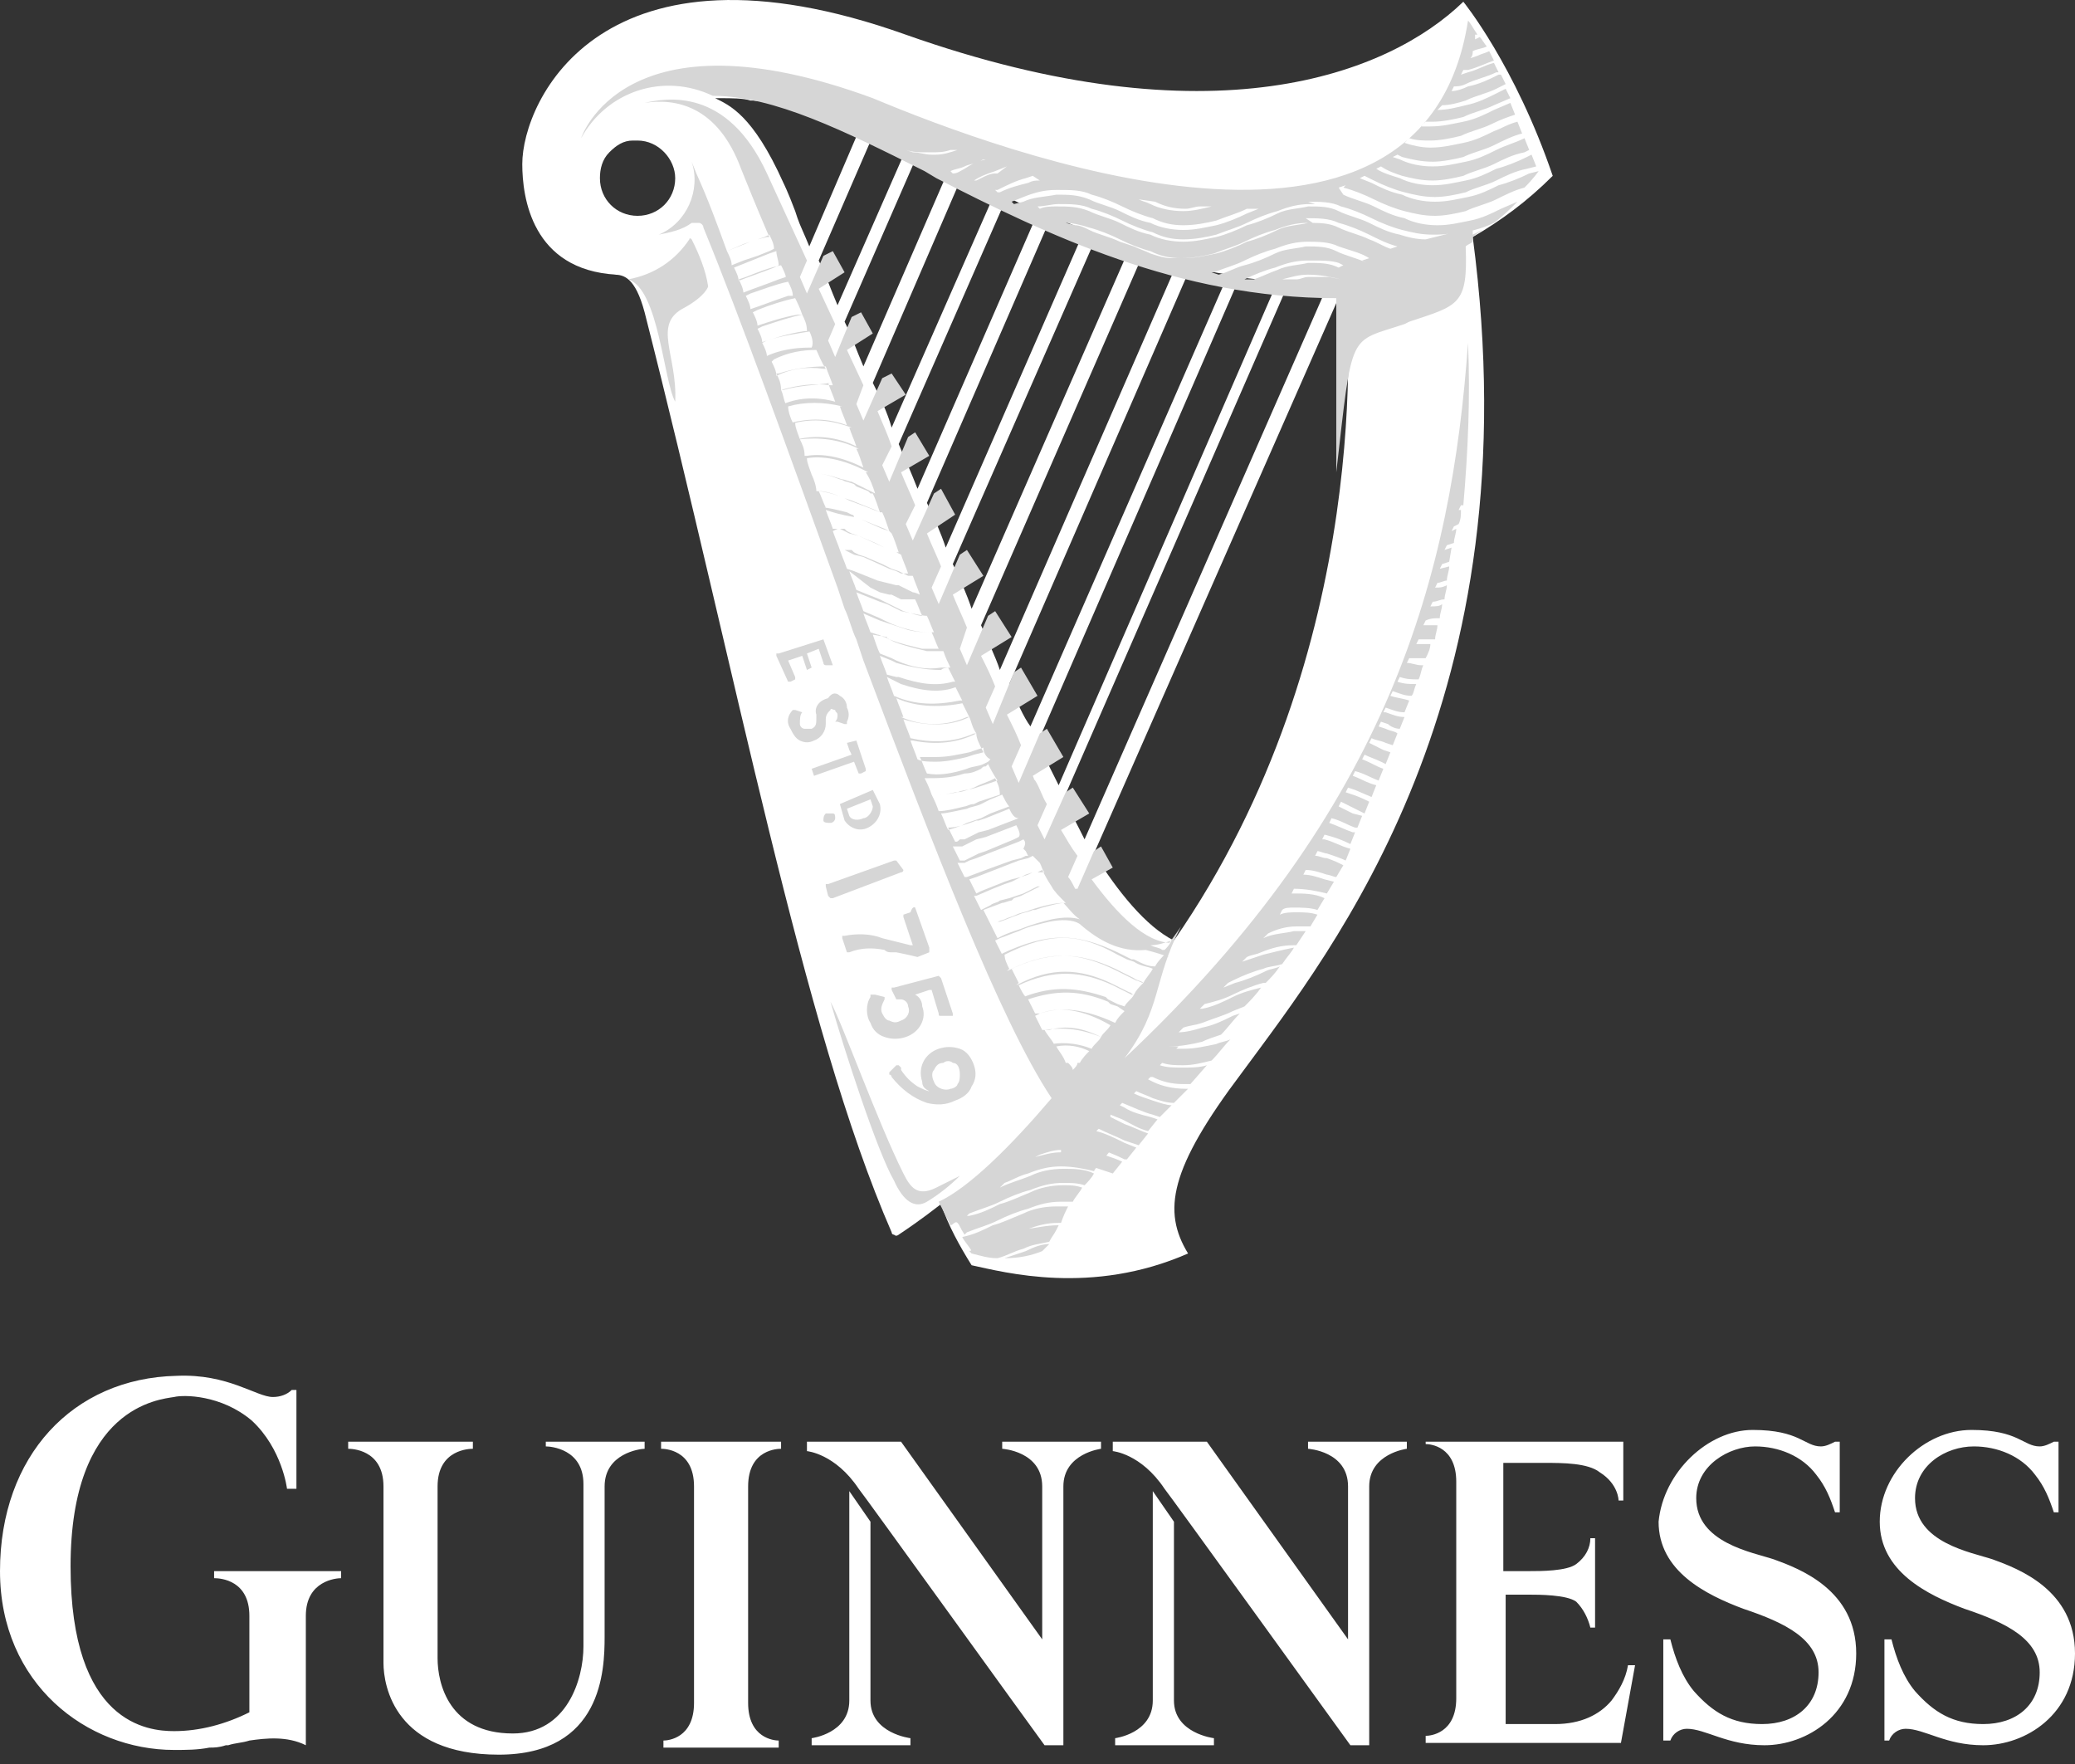 <svg width="100" height="85" viewBox="0 0 100 85" fill="none" xmlns="http://www.w3.org/2000/svg">
<rect x="0" y="0" width="100" height="85" fill="#333333" stroke="none"/>
<path d="M22.789 69.47V69.811C22.676 69.811 21.088 69.811 21.088 71.625V79.901C21.088 81.148 21.655 83.529 24.716 83.529C27.324 83.529 28.118 80.922 28.118 79.334V71.511C28.118 69.811 26.531 69.697 26.304 69.697V69.47H31.066V69.811C30.839 69.811 29.138 70.037 29.138 71.625V78.881C29.138 80.468 29.025 84.55 24.036 84.55C19.048 84.55 18.481 81.262 18.481 80.128V71.625C18.481 69.811 16.893 69.811 16.78 69.811V69.47H22.789ZM8.503 66.296C10.998 66.182 12.358 67.316 13.152 67.316C13.492 67.316 13.832 67.203 14.059 66.976H14.286V71.738H13.832C13.832 71.738 13.605 69.811 12.132 68.45C10.658 67.203 8.844 67.203 8.39 67.316C7.71 67.43 3.401 67.77 3.401 75.48C3.401 83.076 7.143 83.416 8.39 83.416C9.637 83.416 10.884 83.076 12.018 82.509V81.942C12.018 81.829 12.018 81.829 12.018 81.715V77.86C12.018 76.16 10.658 76.046 10.318 76.046V75.706H16.44V76.046C16.213 76.046 14.739 76.16 14.739 77.86V84.096C13.832 83.643 12.812 83.756 12.018 83.87C11.678 83.983 11.338 83.983 10.998 84.096H10.884C10.544 84.21 10.318 84.21 10.091 84.21C9.524 84.323 8.957 84.323 8.39 84.323C4.195 84.323 0 81.148 0 75.706C0 70.151 3.515 66.409 8.503 66.296ZM95.011 68.903C97.279 68.903 97.506 69.697 98.299 69.697C98.526 69.697 98.753 69.584 98.98 69.47H99.206V72.872H98.98C98.753 72.192 98.526 71.625 98.073 71.058C97.392 70.151 96.258 69.697 95.125 69.697C93.764 69.697 92.29 70.604 92.29 72.192C92.29 74.346 95.011 74.799 96.032 75.139C97.279 75.593 100 76.613 100 79.674C100 82.622 97.619 84.096 95.578 84.096C93.764 84.096 92.744 83.303 91.837 83.303C91.497 83.303 91.156 83.529 91.043 83.87H90.816V78.994H91.156C91.383 79.901 91.723 80.808 92.29 81.489C93.197 82.509 94.104 83.076 95.578 83.076C97.165 83.076 98.299 82.169 98.299 80.582C98.299 78.994 96.712 78.201 94.671 77.52C92.857 76.84 90.59 75.706 90.59 73.325C90.59 70.944 92.744 68.903 95.011 68.903ZM84.467 68.903C86.735 68.903 86.961 69.697 87.755 69.697C87.982 69.697 88.209 69.584 88.435 69.47H88.662V72.872H88.435C88.209 72.192 87.982 71.625 87.528 71.058C86.848 70.151 85.714 69.697 84.581 69.697C83.333 69.697 81.746 70.604 81.746 72.192C81.746 74.346 84.467 74.799 85.487 75.139C86.735 75.593 89.456 76.613 89.456 79.674C89.456 82.622 87.075 84.096 85.034 84.096C83.22 84.096 82.2 83.303 81.293 83.303C80.952 83.303 80.612 83.529 80.499 83.87H80.159V78.994H80.499C80.726 79.901 81.066 80.808 81.633 81.489C82.54 82.509 83.447 83.076 84.921 83.076C86.508 83.076 87.642 82.169 87.642 80.582C87.642 78.994 86.054 78.201 84.014 77.52C82.2 76.84 79.932 75.706 79.932 73.325C80.159 70.944 82.313 68.903 84.467 68.903ZM53.061 69.47V69.811C53.061 69.811 51.247 70.037 51.247 71.625V84.096H50.34C50 83.643 41.497 71.851 41.383 71.738C40.249 70.037 38.889 69.924 38.889 69.924V69.47H43.424L50.227 78.994V71.625C50.227 69.924 48.299 69.811 48.299 69.811V69.47H53.061ZM67.8 69.47V69.811C67.8 69.811 65.986 70.037 65.986 71.625V84.096H65.079C65.079 84.096 56.236 71.851 56.122 71.738C54.989 70.037 53.628 69.924 53.628 69.924V69.47H58.163L64.966 78.994V71.625C64.966 69.924 63.038 69.811 63.038 69.811V69.47H67.8ZM78.231 69.47V72.305H78.004C78.004 72.305 78.004 71.511 77.097 70.944C76.531 70.491 75.283 70.491 74.49 70.491H74.263C74.15 70.491 74.036 70.491 73.923 70.491H72.449V75.706H73.696C74.263 75.706 75.51 75.706 75.964 75.366C76.417 75.026 76.644 74.573 76.644 74.119H76.871V78.427H76.644C76.531 77.974 76.304 77.52 75.964 77.18C75.51 76.84 74.15 76.84 73.696 76.84H72.562V83.076H74.943C76.191 83.076 77.097 82.622 77.664 81.942C78.004 81.489 78.345 80.922 78.458 80.241H78.798L78.118 83.983H68.707V83.643C68.934 83.643 70.181 83.529 70.181 81.829V71.398C70.181 69.697 68.934 69.584 68.707 69.584V69.47H78.231ZM37.642 69.47V69.811C37.528 69.811 36.054 69.811 36.054 71.625V82.055C36.054 83.756 37.302 83.87 37.528 83.87V84.21H31.973V83.87C32.2 83.87 33.447 83.756 33.447 82.055V71.625C33.447 69.811 31.973 69.811 31.859 69.811V69.47H37.642ZM40.93 71.851L41.95 73.325V81.942C41.95 83.529 43.877 83.756 43.877 83.756V84.096H39.116V83.756C39.116 83.756 40.93 83.529 40.93 81.942V71.851ZM55.556 71.851L56.576 73.325V81.942C56.576 83.529 58.503 83.756 58.503 83.756V84.096H53.742V83.756C53.742 83.756 55.556 83.529 55.556 81.942V71.851Z" fill="white"/>
<path d="M25.17 7.906C25.17 4.845 29.025 -3.545 43.651 1.67C58.39 6.885 66.893 3.597 70.522 0.083C70.522 0.083 73.016 3.144 74.83 8.473C73.583 9.72 72.336 10.627 70.975 11.421C73.923 33.643 64.286 45.661 59.864 51.67C56.349 56.319 56.009 58.359 57.256 60.4C52.608 62.441 48.413 61.307 46.825 60.967C46.258 60.06 45.692 59.04 45.352 58.019C44.331 58.813 43.651 59.266 43.311 59.493C43.311 59.493 43.197 59.606 43.084 59.493C42.971 59.493 42.971 59.38 42.971 59.38C38.662 49.516 35.487 32.396 31.066 15.049C30.612 13.348 30.045 13.235 29.592 13.235C29.592 13.235 29.592 13.235 29.705 13.235C25.624 13.008 25.17 9.493 25.17 7.906ZM64.853 13.575L52.721 41.126C53.855 42.94 55.215 44.641 56.576 45.321C66.326 31.262 64.966 15.162 64.853 13.575ZM64.059 13.575C63.379 13.575 62.812 13.575 62.132 13.575L51.247 38.518C51.587 39.085 51.927 39.765 52.268 40.446L64.059 13.575ZM59.751 13.348L50 35.797C50.227 36.251 50.567 36.931 51.02 37.838L61.565 13.575C60.884 13.461 60.318 13.461 59.751 13.348ZM57.37 12.895L48.639 32.962C48.98 33.756 49.32 34.55 49.66 35.003L59.184 13.235C58.503 13.121 57.937 13.008 57.37 12.895ZM55.102 12.214L47.279 30.128C47.619 30.922 47.959 31.602 48.186 32.282L56.689 12.781C56.122 12.554 55.669 12.328 55.102 12.214ZM52.834 11.421L45.918 27.18C46.258 27.86 46.599 28.654 46.825 29.334L54.422 11.987C53.968 11.761 53.401 11.534 52.834 11.421ZM50.68 10.4L44.671 24.232C45.011 24.913 45.352 25.706 45.578 26.387L52.268 11.08C51.701 10.854 51.247 10.627 50.68 10.4ZM48.526 9.493L43.311 21.398C43.537 21.965 43.764 22.418 43.991 22.985L44.218 23.552L50 10.287C49.547 9.947 48.98 9.72 48.526 9.493ZM46.372 8.473L42.063 18.45C42.404 19.13 42.744 19.811 42.971 20.604L47.959 9.266C47.392 8.926 46.939 8.699 46.372 8.473ZM44.218 7.452L40.703 15.502C41.043 16.182 41.27 16.863 41.61 17.656L45.692 8.246C45.238 7.906 44.785 7.679 44.218 7.452ZM42.063 6.545L39.456 12.554C39.796 13.235 40.023 13.915 40.363 14.709L43.651 7.226C43.084 6.999 42.63 6.772 42.063 6.545ZM34.694 4.731H34.467C35.147 5.071 36.281 5.525 37.755 8.813C37.755 8.813 37.982 9.266 38.322 10.173L38.435 10.514C38.549 10.854 38.776 11.307 39.002 11.874L41.383 6.319C38.889 5.298 37.642 4.958 36.281 4.845H36.168C35.828 4.731 35.261 4.731 34.694 4.731ZM30.726 6.772C30.612 6.772 30.499 6.772 30.499 6.772C30.045 6.772 29.705 6.999 29.365 7.339C29.025 7.679 28.912 8.133 28.912 8.586C28.912 9.606 29.705 10.4 30.726 10.4C31.746 10.4 32.54 9.606 32.54 8.586C32.54 7.679 31.746 6.772 30.726 6.772Z" fill="white"/>
<path d="M50.567 59.947C50.453 60.06 50.34 60.173 50.227 60.287C49.66 60.514 49.093 60.627 48.413 60.627C48.753 60.514 49.093 60.4 49.433 60.287C49.887 60.06 50.227 59.947 50.567 59.947ZM51.02 59.04L50.907 59.266C50.794 59.493 50.68 59.606 50.567 59.833C50.113 59.947 49.773 59.947 49.32 60.173C48.866 60.287 48.526 60.514 48.073 60.627C47.619 60.627 47.279 60.514 46.825 60.4L46.712 60.287C47.052 60.173 47.392 60.06 47.732 59.833C48.186 59.72 48.639 59.493 49.206 59.266C50 59.153 50.453 59.04 51.02 59.04ZM51.474 58.133C51.361 58.359 51.247 58.586 51.134 58.926H51.02C50.453 58.926 50 59.04 49.433 59.266C48.98 59.38 48.413 59.606 47.959 59.833C47.619 59.947 47.279 60.173 46.825 60.287C46.712 60.06 46.485 59.833 46.372 59.606C46.939 59.493 47.392 59.266 47.846 59.04C48.299 58.926 48.753 58.699 49.32 58.473C49.773 58.246 50.34 58.133 50.907 58.133C51.134 58.133 51.361 58.133 51.474 58.133ZM31.066 4.958C32.086 4.731 35.034 4.164 36.962 8.359L38.889 12.554L38.549 13.348L38.889 14.142L39.683 12.328L40.136 12.101L40.703 13.121L39.456 13.915L40.249 15.616L39.909 16.409L40.249 17.203L41.043 15.275L41.497 15.049L42.063 16.069L40.816 16.863L41.61 18.563L41.27 19.47L41.61 20.264L42.517 18.223L42.971 17.997L43.651 19.017L42.29 19.811C42.517 20.377 42.744 20.831 42.971 21.511L42.517 22.418L42.857 23.212L43.764 21.058L44.104 20.831L44.785 21.965L43.424 22.758C43.651 23.325 43.878 23.779 44.104 24.346L43.651 25.253L43.991 26.046L45.011 23.779L45.352 23.552L46.032 24.799L44.671 25.706C44.898 26.273 45.125 26.727 45.352 27.294L44.898 28.314L45.238 29.108L46.258 26.727L46.599 26.5L47.392 27.747L45.918 28.654C46.145 29.221 46.372 29.674 46.599 30.241L46.258 31.262L46.599 32.055L47.619 29.674L47.959 29.448L48.753 30.695L47.279 31.602C47.619 32.282 47.732 32.509 47.959 33.076L47.506 34.096L47.846 34.89L48.866 32.396L49.206 32.169L50 33.529L48.526 34.436C48.866 35.117 48.98 35.343 49.206 35.91L48.753 36.931L49.093 37.724L50.113 35.343L50.453 35.117L51.247 36.477L49.773 37.384C49.887 37.611 49.773 37.498 49.887 37.611C50.113 37.951 50.227 38.405 50.453 38.745L50 39.765C50.113 39.992 50.227 40.219 50.34 40.446L51.361 38.178L51.701 37.951L52.494 39.198L51.134 39.992C51.474 40.559 51.587 40.786 51.927 41.239L51.474 42.26C51.587 42.373 51.701 42.6 51.814 42.826H51.927L52.721 41.012L53.061 40.786L53.628 41.806L52.608 42.373C53.855 44.074 55.215 45.434 56.463 45.434H56.349C56.689 44.981 56.916 44.641 56.916 44.641C55.556 47.248 56.009 48.609 54.195 50.99C67.007 38.971 69.955 27.634 70.748 16.523C70.862 19.13 70.748 21.738 70.522 24.346H70.408L70.295 24.573H70.408C70.408 24.799 70.408 25.026 70.295 25.253L70.068 25.366L69.955 25.593L70.181 25.48C70.181 25.706 70.068 25.933 70.068 26.16L69.728 26.273L69.615 26.5L69.955 26.387L69.841 27.067L69.501 27.18L69.388 27.407L69.841 27.294C69.841 27.52 69.728 27.747 69.728 27.974C69.615 27.974 69.388 28.087 69.274 28.087L69.161 28.314C69.388 28.314 69.501 28.314 69.728 28.201C69.728 28.427 69.615 28.654 69.615 28.881C69.388 28.881 69.274 28.994 69.048 28.994L68.934 29.221C69.161 29.221 69.388 29.221 69.501 29.108C69.501 29.334 69.388 29.561 69.388 29.788C69.161 29.788 68.934 29.788 68.707 29.901L68.594 30.128H68.707C68.934 30.128 69.048 30.128 69.274 30.128C69.274 30.355 69.161 30.581 69.161 30.808C69.048 30.808 68.821 30.808 68.707 30.808H68.367L68.254 31.035C68.367 31.035 68.481 31.035 68.594 31.035H68.934C68.934 31.262 68.821 31.489 68.707 31.715H68.481C68.254 31.715 68.027 31.715 67.914 31.715L67.8 31.942C68.027 31.942 68.254 32.055 68.481 32.055H68.594C68.481 32.282 68.481 32.509 68.367 32.736C68.027 32.736 67.8 32.736 67.46 32.622L67.347 32.849C67.687 32.962 67.914 32.962 68.254 32.962C68.141 33.189 68.141 33.416 68.027 33.529C67.687 33.529 67.46 33.416 67.12 33.303L67.007 33.529C67.347 33.643 67.574 33.643 67.914 33.756L67.687 34.323C67.347 34.323 67.12 34.21 66.78 34.096L66.667 34.323H66.78C67.12 34.436 67.347 34.55 67.687 34.55L67.46 35.117C67.234 35.117 67.007 35.003 66.893 34.89L66.553 34.776L66.44 35.003L66.78 35.117C67.007 35.23 67.234 35.23 67.347 35.343L67.12 35.91L66.78 35.797C66.553 35.684 66.326 35.684 66.1 35.57L65.986 35.797C66.213 35.91 66.44 36.024 66.667 36.137L67.007 36.251L66.78 36.817L66.553 36.704C66.326 36.591 65.986 36.477 65.76 36.364L65.646 36.591C65.986 36.704 66.326 36.931 66.667 37.044L66.44 37.611C66.1 37.498 65.76 37.271 65.306 37.157L65.193 37.384C65.533 37.498 65.873 37.724 66.326 37.838L66.1 38.405L65.306 38.065L64.966 37.951L64.853 38.178L65.193 38.291C65.533 38.405 65.76 38.518 65.986 38.631L65.76 39.198L65.306 38.971L64.626 38.631L64.513 38.858L65.193 39.198L65.646 39.312L65.419 39.879H65.306C64.966 39.765 64.626 39.538 64.172 39.425L64.059 39.652C64.399 39.765 64.853 39.992 65.193 40.105H65.306L65.079 40.672C64.626 40.446 64.286 40.332 63.832 40.219L63.719 40.446H63.832C64.286 40.559 64.626 40.786 65.079 40.899L64.853 41.466C64.626 41.352 64.286 41.239 63.946 41.126C63.832 41.126 63.605 41.012 63.492 41.012L63.379 41.239C63.605 41.239 63.719 41.352 63.946 41.352C64.286 41.466 64.513 41.579 64.739 41.693L64.399 42.26C64.286 42.26 64.059 42.146 63.946 42.146C63.605 42.033 63.265 41.919 62.925 41.919L62.812 42.146C63.152 42.146 63.492 42.26 63.832 42.373L64.286 42.486L63.946 43.053C63.492 42.94 62.925 42.826 62.358 42.826L62.245 43.053H62.358C62.812 43.053 63.379 43.053 63.832 43.28L63.492 43.847C63.152 43.733 62.698 43.733 62.358 43.733C62.132 43.733 61.905 43.733 61.791 43.847L61.678 44.074C61.905 43.96 62.245 43.96 62.472 43.96C62.812 43.96 63.152 43.96 63.492 44.074L63.152 44.641C62.925 44.641 62.698 44.641 62.472 44.641C62.018 44.641 61.565 44.754 61.111 44.981L60.884 45.207C61.338 44.981 61.905 44.981 62.358 44.867C62.585 44.867 62.698 44.867 62.925 44.867L62.472 45.547H62.358C61.791 45.547 61.338 45.661 60.771 45.888C60.544 46.001 60.318 46.001 60.091 46.114L59.864 46.341C60.204 46.228 60.544 46.114 60.884 46.001C61.338 45.888 61.791 45.774 62.358 45.661C62.245 45.888 62.018 46.114 61.791 46.455C61.451 46.568 61.111 46.568 60.884 46.681C60.431 46.795 59.864 47.021 59.41 47.248L59.184 47.362L58.957 47.588L59.524 47.362C59.977 47.248 60.544 47.021 60.998 46.795C61.224 46.681 61.451 46.681 61.678 46.568C61.451 46.908 61.224 47.135 60.998 47.362H60.884C60.431 47.475 59.864 47.702 59.41 47.928C58.957 48.155 58.503 48.269 58.05 48.382L57.823 48.609H57.937C58.503 48.495 58.957 48.269 59.41 48.042C59.864 47.815 60.318 47.702 60.771 47.588C60.544 47.928 60.204 48.269 59.977 48.495L59.41 48.722C58.957 48.949 58.503 49.062 57.937 49.289C57.596 49.402 57.37 49.402 57.029 49.516L56.803 49.742C57.143 49.742 57.596 49.629 57.937 49.516C58.503 49.402 58.957 49.176 59.41 48.949L59.751 48.836C59.41 49.176 59.184 49.516 58.844 49.856C58.503 49.969 58.163 50.083 57.937 50.196C57.483 50.309 56.916 50.423 56.349 50.423H56.803L56.689 50.536C56.803 50.536 56.916 50.536 57.029 50.536C57.596 50.536 58.05 50.423 58.617 50.309C58.844 50.196 59.07 50.196 59.297 50.083C58.957 50.423 58.73 50.763 58.39 51.103C57.937 51.216 57.483 51.33 57.029 51.33C56.689 51.33 56.349 51.33 56.009 51.216L55.896 51.33C56.236 51.443 56.576 51.443 57.029 51.443C57.37 51.443 57.823 51.443 58.163 51.33L57.37 52.237H57.029C56.463 52.237 56.009 52.123 55.556 51.897H55.442L55.329 52.01L55.556 52.123C56.009 52.35 56.576 52.464 57.143 52.464H57.256L56.576 53.144C56.236 53.144 55.896 53.031 55.556 52.917C55.329 52.804 54.989 52.69 54.762 52.577L54.648 52.69C54.875 52.804 55.215 52.917 55.556 53.031C55.896 53.144 56.236 53.257 56.463 53.257L55.896 53.824L55.556 53.711C55.102 53.597 54.648 53.371 54.082 53.144L53.968 53.257L54.195 53.371C54.535 53.597 54.989 53.711 55.442 53.824L55.782 53.938L55.329 54.504C54.875 54.391 54.535 54.164 54.082 53.938L53.515 53.711V53.824L54.195 54.164C54.535 54.278 54.989 54.504 55.329 54.618L54.875 55.185L54.195 54.958C53.742 54.731 53.401 54.618 52.948 54.391L52.834 54.504C53.288 54.618 53.742 54.845 54.195 55.071L54.762 55.298L54.308 55.865H54.195C53.742 55.638 53.175 55.411 52.721 55.298C52.494 55.298 52.381 55.185 52.154 55.185L52.041 55.298C52.268 55.298 52.494 55.411 52.608 55.411C53.061 55.638 53.628 55.752 54.082 55.978L53.628 56.545C53.288 56.432 52.948 56.319 52.608 56.205C52.154 56.092 51.701 55.978 51.134 55.978V54.731C51.701 54.731 52.154 54.731 52.608 54.958C52.948 55.071 53.288 55.185 53.628 55.298L53.175 55.865C53.061 55.752 52.834 55.752 52.721 55.638C52.268 55.411 51.701 55.411 51.134 55.411C50.794 55.411 50.453 55.525 50.113 55.638L49.887 55.752C50.34 55.638 50.68 55.525 51.134 55.525C51.701 55.525 52.154 55.525 52.721 55.752C52.834 55.752 53.061 55.865 53.175 55.865C53.061 56.092 52.834 56.205 52.721 56.432C52.268 56.319 51.701 56.205 51.134 56.205C50.567 56.205 50.113 56.319 49.547 56.545C49.093 56.659 48.753 56.885 48.413 56.999L48.186 57.225C48.639 56.999 49.093 56.885 49.66 56.659C50.113 56.432 50.68 56.319 51.247 56.319C51.701 56.319 52.268 56.319 52.721 56.545C52.608 56.772 52.381 56.999 52.268 57.112C51.928 56.999 51.587 56.999 51.247 56.999C50.68 56.999 50.227 57.112 49.66 57.339C49.206 57.452 48.639 57.679 48.186 57.906C47.732 58.133 47.279 58.246 46.712 58.473L46.599 58.586H46.712C47.279 58.473 47.732 58.246 48.186 58.019C48.639 57.906 49.093 57.679 49.66 57.452C50.113 57.225 50.68 57.112 51.247 57.112C51.587 57.112 51.814 57.112 52.154 57.225C52.041 57.452 51.814 57.679 51.701 57.906C51.474 57.906 51.361 57.906 51.134 57.906C50.567 57.906 50.113 58.019 49.547 58.246C49.093 58.359 48.526 58.586 48.073 58.813C47.619 59.04 47.166 59.153 46.599 59.38L46.485 59.493C46.258 59.153 46.258 59.04 46.145 58.926C46.032 58.813 45.918 59.04 45.805 59.04L45.238 57.906C46.712 57.225 48.753 55.185 50.68 52.917C48.186 49.176 44.898 40.559 41.61 31.829L41.27 30.808C41.043 30.355 40.93 29.788 40.703 29.334L40.363 28.314C37.982 21.738 35.714 15.389 33.9 10.967C33.9 10.854 33.787 10.74 33.673 10.74C33.56 10.74 33.447 10.74 33.333 10.74C32.88 11.08 32.313 11.194 31.746 11.307C33.107 10.74 33.787 9.153 33.333 7.792L33.56 8.359C34.127 9.606 34.581 10.854 35.034 12.101L35.828 11.761L36.508 11.534L36.962 11.421H37.075C36.395 9.833 35.941 8.699 35.714 8.133C34.581 5.071 32.54 4.731 31.066 4.958ZM40.023 48.269C40.59 49.289 42.29 54.051 43.537 56.545C43.878 57.225 44.218 57.679 45.125 57.225L46.258 56.659C45.805 57.112 45.238 57.566 44.671 57.906C44.104 58.246 43.537 57.906 43.084 56.885C42.29 55.525 40.703 50.65 40.023 48.269ZM45.238 50.536C45.578 50.423 45.918 50.423 46.258 50.536C46.599 50.65 46.825 50.99 46.939 51.33C47.052 51.67 47.052 52.01 46.825 52.35C46.712 52.69 46.372 52.917 46.032 53.031C45.578 53.257 45.125 53.257 44.671 53.144C43.991 52.917 43.424 52.464 42.971 51.897C42.971 51.897 42.971 51.783 42.857 51.783V51.67L42.971 51.557L43.197 51.33C43.197 51.33 43.197 51.33 43.311 51.33C43.311 51.33 43.311 51.33 43.424 51.443V51.557C43.651 51.897 43.878 52.123 44.218 52.35C44.444 52.464 44.671 52.577 44.785 52.577C44.558 52.464 44.444 52.35 44.444 52.123C44.218 51.443 44.558 50.763 45.238 50.536ZM45.918 51.216C45.805 51.103 45.578 51.103 45.465 51.216C45.238 51.216 45.125 51.33 45.011 51.557C44.898 51.67 44.898 51.897 45.011 52.123C45.125 52.464 45.578 52.577 45.805 52.464C45.918 52.464 46.145 52.35 46.145 52.237C46.258 52.123 46.258 51.897 46.258 51.783C46.258 51.443 46.145 51.216 45.918 51.216ZM51.587 51.216H51.474C51.587 51.33 51.701 51.443 51.701 51.557C51.814 51.443 51.927 51.33 51.927 51.216C51.814 51.216 51.701 51.216 51.587 51.216ZM50.907 50.423C51.02 50.65 51.247 50.876 51.361 51.216H51.247C51.587 51.216 51.814 51.216 52.041 51.216C52.154 50.99 52.381 50.763 52.494 50.65C52.041 50.423 51.474 50.309 50.907 50.423ZM50.567 49.629H50.34C50.453 49.856 50.68 50.083 50.794 50.309H50.68C51.361 50.196 52.041 50.309 52.608 50.536C52.721 50.309 52.948 50.196 53.061 49.969C52.154 49.516 51.361 49.402 50.567 49.629ZM45.238 47.021L45.352 47.135L45.918 48.836V48.949C45.918 48.949 45.918 48.949 45.805 48.949H45.352C45.238 48.949 45.238 48.949 45.238 48.836L44.898 47.702H44.785L44.104 47.928C44.331 48.042 44.444 48.269 44.444 48.495C44.671 49.062 44.331 49.742 43.651 49.969C43.311 50.083 42.971 50.083 42.63 49.969C42.29 49.856 42.063 49.629 41.95 49.289C41.723 48.949 41.723 48.382 41.95 48.042C41.95 48.042 41.95 48.042 41.95 47.928C41.95 47.928 41.95 47.928 42.063 47.928H42.177L42.63 48.042C42.63 48.042 42.63 48.042 42.63 48.155C42.517 48.382 42.404 48.609 42.517 48.836C42.63 49.062 42.744 49.176 42.857 49.176C43.084 49.289 43.197 49.289 43.424 49.176C43.764 49.062 43.878 48.722 43.764 48.495C43.764 48.269 43.537 48.155 43.424 48.155H43.311C43.311 48.155 43.311 48.155 43.197 48.155L43.084 47.928L42.971 47.702C42.971 47.702 42.971 47.702 42.971 47.588C42.971 47.588 42.971 47.588 43.084 47.588L45.238 47.021ZM50.113 48.836L49.887 48.949C50 49.176 50.113 49.402 50.227 49.629H50.34C51.134 49.516 51.927 49.516 53.061 49.969C53.175 49.742 53.401 49.629 53.515 49.402C52.154 48.609 51.02 48.495 50.113 48.836ZM49.547 48.155C49.66 48.382 49.773 48.609 49.887 48.836H50C50 48.836 50 48.836 50.113 48.836C51.134 48.495 52.268 48.609 53.742 49.289C53.855 49.062 53.968 48.949 54.195 48.722L53.855 48.495L53.515 48.382L53.401 48.269C52.041 47.702 50.907 47.702 49.547 48.155ZM49.093 47.475C49.206 47.702 49.32 47.928 49.433 48.042H49.32C50.794 47.475 51.928 47.588 53.288 48.042L53.401 48.155L53.855 48.382L54.195 48.495C54.308 48.269 54.535 48.155 54.648 47.928H54.535L53.628 47.475C52.154 46.795 50.794 46.681 49.093 47.475ZM54.762 47.248L54.535 47.135L53.855 46.795C52.041 45.888 50.68 45.774 48.753 46.681C48.866 46.908 48.98 47.135 49.093 47.362L48.98 47.475C50.68 46.568 52.041 46.681 53.515 47.362L53.742 47.475L54.422 47.815C54.535 47.815 54.535 47.928 54.648 47.928C54.762 47.702 54.875 47.588 55.102 47.362C54.989 47.362 54.875 47.248 54.762 47.248ZM48.413 46.001C48.413 46.228 48.526 46.455 48.639 46.681L48.526 46.795C50.567 45.774 52.041 45.888 53.742 46.681L54.648 47.135C54.762 47.248 54.989 47.248 55.102 47.362C55.215 47.135 55.442 46.908 55.556 46.681C55.329 46.568 54.989 46.568 54.648 46.341L54.308 46.228L53.855 46.001C52.041 44.981 50.68 44.867 48.413 46.001ZM50.567 44.414C50.113 44.527 49.547 44.641 49.093 44.867C48.753 44.981 48.526 45.094 48.186 45.207L47.959 45.321C48.073 45.547 48.186 45.774 48.299 46.001H48.186C50.567 44.867 51.927 44.981 53.855 45.888L54.535 46.228H54.648C55.102 46.455 55.329 46.568 55.669 46.568C55.782 46.341 56.009 46.114 56.123 46.001L56.349 46.114C56.009 46.001 55.669 45.888 55.215 45.774C53.968 45.888 52.948 45.321 52.041 44.527C51.701 44.3 51.134 44.3 50.567 44.414ZM44.104 43.733L44.785 45.661C44.785 45.661 44.785 45.661 44.785 45.774C44.785 45.774 44.785 45.774 44.785 45.888L44.218 46.114C44.218 46.114 43.764 46.001 43.197 45.888H42.971C42.857 45.888 42.744 45.888 42.63 45.774C42.063 45.661 41.497 45.661 40.93 45.888C40.93 45.888 40.93 45.888 40.816 45.888L40.59 45.207C40.59 45.207 40.59 45.207 40.59 45.094C40.59 45.094 40.59 45.094 40.703 45.094C41.27 44.981 41.95 44.981 42.517 45.207C42.971 45.321 43.424 45.434 43.878 45.547H43.991L43.537 44.187V44.074L43.878 43.96C43.991 43.62 44.104 43.733 44.104 43.733ZM56.463 45.321C56.123 45.434 55.782 45.547 55.442 45.547C55.669 45.661 55.896 45.661 56.009 45.774H56.123C56.236 45.661 56.349 45.547 56.463 45.321ZM51.247 43.507C50.907 43.507 50.34 43.62 49.66 43.847C49.433 43.96 49.206 43.96 48.98 44.074C48.753 44.187 48.639 44.187 48.413 44.3L48.073 44.414L47.732 44.527C47.846 44.754 47.959 44.981 48.073 45.207L48.299 45.094C48.526 44.981 48.866 44.867 49.206 44.754C49.773 44.527 50.227 44.414 50.68 44.3C51.247 44.187 51.701 44.187 52.041 44.3C51.701 44.074 51.474 43.733 51.247 43.507ZM50.68 42.713C50.567 42.713 50.453 42.713 50.34 42.713H50.113L49.887 42.826L49.66 42.94L49.433 43.053L49.206 43.167L48.866 43.28L48.753 43.393C48.639 43.393 48.413 43.507 48.299 43.507L47.392 43.847C47.506 44.074 47.619 44.3 47.732 44.527L48.073 44.414H48.186C48.526 44.3 48.753 44.187 49.093 44.074C49.32 43.96 49.547 43.96 49.773 43.847H49.887L50.227 43.733C50.68 43.62 51.02 43.507 51.361 43.507C51.02 43.167 50.794 42.94 50.68 42.713ZM50.227 41.919C50.113 41.919 50.113 41.919 50.227 41.919L50 42.033H49.773L49.547 42.146L49.206 42.26L48.98 42.373L48.753 42.486L48.413 42.6L47.846 42.826L47.052 43.167H46.939C47.052 43.393 47.166 43.62 47.279 43.847L47.732 43.62C47.846 43.507 48.073 43.507 48.186 43.393L48.639 43.28L48.98 43.167L49.32 43.053L49.547 42.94L49.773 42.826L50 42.713H50.227H50.453C50.567 42.713 50.567 42.713 50.68 42.713C50.453 42.373 50.34 42.146 50.227 41.919ZM43.197 41.466L43.537 41.919C43.537 41.919 43.537 42.033 43.424 42.033L40.136 43.28H40.023C40.023 43.28 40.023 43.28 39.909 43.167L39.796 42.713C39.796 42.713 39.796 42.713 39.796 42.6C39.796 42.6 39.796 42.6 39.909 42.6L43.084 41.466H43.197ZM49.773 41.239L49.547 41.352L49.093 41.466L47.052 42.26L46.712 42.373C46.825 42.6 46.939 42.826 47.052 43.053L47.279 42.94L47.846 42.713L48.413 42.486L48.753 42.373L49.206 42.26L49.433 42.146L49.773 42.033H50H50.113H50.227H50.34C50.227 41.919 50.227 41.806 50.113 41.579L49.773 41.239ZM49.32 40.446L49.093 40.559L47.619 41.126L47.052 41.352L46.712 41.466L46.485 41.579H46.372C46.372 41.579 46.372 41.579 46.258 41.579H46.145C46.258 41.806 46.372 42.033 46.485 42.26H46.599L47.506 41.919L48.753 41.466L49.206 41.352L49.433 41.239H49.547L49.433 41.012L49.32 40.899C49.433 40.672 49.433 40.559 49.32 40.446ZM48.98 39.765L47.506 40.332L47.052 40.446L46.825 40.559L46.599 40.672L46.372 40.786H46.145H46.032H45.918C46.032 41.012 46.145 41.239 46.258 41.466H46.372H46.485L46.712 41.352L46.939 41.239L47.166 41.126L47.506 41.012L48.866 40.446L49.093 40.332C49.206 40.219 49.093 39.992 48.98 39.765ZM48.639 38.971L47.506 39.425L47.166 39.538H47.052C46.485 39.765 46.032 39.879 45.692 39.879C45.805 40.105 45.918 40.332 46.032 40.559C46.145 40.559 46.145 40.559 46.258 40.446H46.485L46.712 40.332L46.939 40.219L47.166 40.105L47.619 39.992L49.093 39.425C48.866 39.425 48.753 39.198 48.639 38.971ZM42.063 38.065C42.177 38.065 42.177 38.065 42.063 38.065L42.404 38.745C42.517 39.198 42.29 39.652 41.837 39.879C41.383 40.105 40.93 39.879 40.703 39.538L40.476 38.745L42.063 38.065ZM48.299 38.291L47.732 38.518L47.506 38.631L47.279 38.745C47.052 38.858 46.825 38.858 46.599 38.971C46.032 39.085 45.578 39.198 45.352 39.198C45.465 39.425 45.578 39.765 45.692 39.992H45.578C45.805 39.992 46.032 39.879 46.372 39.765L46.599 39.652L46.939 39.538L47.279 39.425L47.732 39.198L48.639 38.858C48.526 38.745 48.413 38.518 48.299 38.291ZM40.136 39.198C40.249 39.198 40.249 39.312 40.249 39.425C40.249 39.538 40.136 39.652 40.023 39.652C39.909 39.652 39.683 39.652 39.683 39.538C39.683 39.425 39.683 39.312 39.796 39.198C39.909 39.198 40.023 39.198 40.136 39.198ZM41.95 38.518L40.816 38.971L40.93 39.312C41.043 39.538 41.383 39.538 41.61 39.425C41.837 39.425 42.063 39.085 42.063 38.858L41.95 38.518ZM47.959 37.498L47.732 37.611L47.166 37.838L46.939 37.951C46.599 38.065 46.372 38.178 46.032 38.178C45.578 38.291 45.238 38.291 44.898 38.291C45.011 38.518 45.125 38.745 45.238 39.085C45.578 39.085 46.032 38.971 46.485 38.858C46.599 38.858 46.712 38.745 46.939 38.745L47.166 38.631L47.506 38.518L48.186 38.291C48.186 37.951 48.073 37.724 47.959 37.498ZM47.619 36.817L47.506 36.931C47.392 36.931 47.392 36.931 47.279 37.044C47.052 37.157 46.825 37.271 46.485 37.271C45.805 37.498 45.238 37.498 44.671 37.498H44.558C44.671 37.724 44.785 37.951 44.898 38.291C45.238 38.291 45.578 38.291 46.145 38.178C46.372 38.065 46.712 38.065 47.052 37.951L47.392 37.838L48.073 37.611C47.846 37.271 47.732 37.044 47.619 36.817ZM41.27 35.684L41.723 37.044V37.157L41.497 37.271C41.497 37.271 41.497 37.271 41.383 37.271L41.157 36.704L39.229 37.384L39.116 37.044L41.043 36.364L40.93 36.137L40.816 35.797L41.27 35.684C41.27 35.57 41.27 35.57 41.27 35.684ZM47.392 36.024L47.052 36.137L46.712 36.251C46.145 36.364 45.692 36.477 45.125 36.477C44.898 36.477 44.558 36.477 44.331 36.477C44.444 36.704 44.558 37.044 44.671 37.271C45.238 37.384 45.918 37.271 46.599 37.044C46.825 36.931 47.166 36.931 47.392 36.817L47.619 36.704L47.732 36.591C47.506 36.477 47.392 36.251 47.392 36.024ZM47.052 35.343C46.145 35.797 45.125 35.91 43.991 35.684H43.878C43.991 36.024 44.104 36.251 44.218 36.591C44.444 36.704 44.785 36.704 45.125 36.704C45.578 36.704 46.145 36.591 46.599 36.477L46.939 36.364L47.392 36.251C47.166 35.797 47.052 35.57 47.052 35.343ZM46.712 34.55C45.805 35.003 44.671 35.003 43.537 34.663C43.651 35.003 43.764 35.23 43.878 35.57C44.898 35.797 45.918 35.797 46.939 35.343H47.052C46.825 35.003 46.825 34.776 46.712 34.55ZM40.476 33.529C40.703 33.643 40.816 33.87 40.816 34.096C40.93 34.323 40.93 34.55 40.816 34.776V34.89C40.816 34.89 40.816 34.89 40.703 34.89L40.363 34.776C40.363 34.776 40.363 34.776 40.249 34.776C40.363 34.663 40.363 34.55 40.363 34.436C40.363 34.323 40.249 34.323 40.249 34.21C40.136 34.21 40.023 34.096 40.023 34.21C39.909 34.323 39.796 34.436 39.796 34.663V34.89C39.796 35.23 39.569 35.57 39.229 35.684C39.002 35.797 38.776 35.797 38.549 35.684C38.322 35.57 38.209 35.343 38.095 35.117C37.868 34.776 37.982 34.436 38.209 34.21H38.322L38.662 34.323C38.549 34.436 38.549 34.663 38.549 34.89C38.549 35.003 38.662 35.117 38.776 35.117C38.889 35.117 39.002 35.117 39.116 35.117C39.342 35.003 39.342 34.89 39.342 34.55V34.436C39.229 34.096 39.456 33.756 39.909 33.643C40.136 33.303 40.363 33.416 40.476 33.529ZM43.197 33.643C43.311 33.983 43.424 34.21 43.537 34.55H43.424C44.444 35.003 45.578 35.003 46.599 34.55H46.712C46.599 34.323 46.485 34.096 46.372 33.87H46.485C45.352 34.096 44.218 34.096 43.197 33.643ZM42.744 32.622C42.857 32.962 42.971 33.189 43.084 33.529C44.104 33.983 45.125 33.983 46.258 33.756H46.372C46.258 33.529 46.145 33.303 46.032 33.076H46.145C45.352 33.416 44.444 33.303 43.424 32.962L43.197 32.849L42.744 32.622ZM42.404 31.602C42.517 31.942 42.63 32.169 42.744 32.509L43.197 32.622H43.311C44.331 32.962 45.125 33.076 45.918 32.849H46.032C45.918 32.622 45.805 32.396 45.692 32.169H45.805C45.692 32.169 45.465 32.169 45.352 32.282C44.671 32.282 43.991 32.169 43.197 31.942L42.971 31.829L42.404 31.602ZM39.683 30.808L40.136 32.055C40.136 32.055 40.136 32.055 40.023 32.055H39.796C39.796 32.055 39.683 32.056 39.683 31.942L39.456 31.262L38.889 31.489L39.116 32.169L38.889 32.282L38.662 31.602L37.982 31.829L38.322 32.622C38.322 32.622 38.322 32.622 38.322 32.736L38.095 32.849C38.095 32.849 38.095 32.849 37.982 32.849L37.415 31.602C37.415 31.602 37.415 31.602 37.415 31.489C37.415 31.489 37.415 31.489 37.528 31.489L39.683 30.808ZM42.063 30.581C42.177 30.922 42.29 31.262 42.404 31.489L42.971 31.715L43.197 31.829C43.991 32.169 44.671 32.282 45.352 32.169C45.465 32.169 45.578 32.169 45.692 32.169H45.805C45.692 31.942 45.578 31.715 45.465 31.375H45.578C45.238 31.375 45.011 31.375 44.671 31.375C44.218 31.262 43.651 31.148 43.084 30.922L42.857 30.808C42.857 30.808 42.744 30.808 42.744 30.695L42.063 30.581ZM41.61 29.561C41.723 29.901 41.837 30.128 41.95 30.468L42.29 30.581C42.404 30.581 42.517 30.695 42.63 30.695L42.857 30.808C43.424 31.035 43.991 31.148 44.444 31.262C44.671 31.262 45.011 31.262 45.238 31.262C45.125 31.035 45.011 30.695 44.898 30.468H45.011C44.671 30.468 44.218 30.468 43.764 30.355C43.424 30.241 43.084 30.128 42.744 30.015L42.404 29.901L41.61 29.561ZM41.27 28.541C41.383 28.881 41.497 29.108 41.61 29.448L42.404 29.788L42.63 29.901C43.084 30.128 43.424 30.241 43.878 30.355C44.331 30.468 44.671 30.468 45.011 30.468C44.898 30.241 44.785 29.901 44.671 29.674C44.444 29.674 43.991 29.561 43.424 29.448L43.197 29.334L42.971 29.221L42.744 29.108L42.404 28.994L41.27 28.541ZM40.93 27.52C41.043 27.86 41.157 28.087 41.27 28.427L42.404 28.881L42.63 28.994L42.857 29.108L43.084 29.221L43.311 29.334L43.537 29.448C43.991 29.561 44.218 29.674 44.444 29.674C44.331 29.448 44.218 29.108 44.104 28.881C44.104 28.881 43.991 28.881 43.878 28.881H43.764H43.537H43.424L43.197 28.767L42.971 28.654H42.857L42.404 28.541L41.95 28.314L40.93 27.52ZM40.476 26.5C40.59 26.84 40.703 27.067 40.816 27.407L41.157 27.52L42.29 27.974L42.744 28.087L43.197 28.201H43.311L43.537 28.314L43.764 28.427L43.991 28.541C44.104 28.541 44.331 28.654 44.331 28.654C44.218 28.314 44.104 28.087 43.991 27.747H43.878H43.764L43.537 27.634L43.311 27.52L42.971 27.407L42.517 27.18L41.723 26.84L41.383 26.727L41.157 26.613L41.043 26.5H40.93H40.816H40.476ZM40.136 25.593C40.249 25.933 40.363 26.16 40.476 26.5H40.59H40.703L40.93 26.613L41.157 26.727L41.61 26.84L42.857 27.407L43.197 27.52L43.424 27.634H43.537H43.651H43.764C43.651 27.294 43.537 27.067 43.424 26.727L43.197 26.613L42.971 26.5L42.63 26.387L42.177 26.16L41.383 25.82L41.043 25.706L40.816 25.593L40.703 25.48H40.59H40.476H40.363L40.136 25.593ZM39.796 24.573C39.909 24.913 40.023 25.139 40.136 25.48H40.249H40.363H40.476L40.703 25.593L40.93 25.706L41.383 25.82L42.63 26.387L42.971 26.5L43.197 26.613H43.311C43.197 26.273 43.084 25.933 42.971 25.706L42.857 25.593L42.517 25.48L41.497 25.026L41.157 24.913C40.476 24.799 40.136 24.686 39.796 24.573ZM39.456 23.665C39.569 23.892 39.683 24.232 39.796 24.459H39.683C39.909 24.459 40.363 24.573 40.816 24.686L41.043 24.799C41.043 24.799 41.157 24.799 41.157 24.913L41.497 25.026L42.63 25.48L42.857 25.593C42.744 25.253 42.63 24.913 42.517 24.686H42.404L41.837 24.459L40.93 24.119L40.703 24.006C40.136 23.779 39.796 23.665 39.456 23.665ZM39.116 22.872C39.229 23.099 39.342 23.439 39.342 23.665C39.683 23.665 40.136 23.779 40.703 24.006L41.043 24.119L42.177 24.573L42.404 24.686C42.29 24.346 42.177 24.006 42.063 23.779H41.95L41.837 23.665L41.27 23.439L41.157 23.325L40.816 23.212C40.703 23.212 40.59 23.099 40.476 23.099C39.909 22.872 39.456 22.758 39.116 22.872ZM38.889 22.078C38.889 22.305 39.002 22.532 39.116 22.872C39.456 22.758 39.909 22.872 40.59 23.099C40.703 23.099 40.93 23.212 41.043 23.212L41.497 23.439L41.95 23.665L42.177 23.779C42.063 23.439 41.95 23.099 41.723 22.758H41.837C40.59 22.078 39.569 21.965 38.889 22.078ZM70.748 0.99C70.862 1.103 70.975 1.33 71.202 1.67H71.088V1.897L71.315 1.783C71.429 1.897 71.542 2.123 71.655 2.237C71.429 2.35 71.202 2.35 70.975 2.464C70.975 2.577 70.975 2.69 70.862 2.804L71.202 2.69C71.429 2.577 71.542 2.577 71.769 2.464L71.996 2.917C71.655 3.031 71.202 3.257 70.748 3.371H70.522L70.408 3.597L70.748 3.484C71.202 3.371 71.542 3.144 71.996 3.031L72.222 3.484H72.109C71.655 3.711 71.088 3.824 70.635 4.051C70.408 4.164 70.181 4.164 70.068 4.164L69.955 4.391C70.181 4.391 70.522 4.278 70.748 4.164C71.315 4.051 71.769 3.824 72.222 3.597H72.336L72.562 4.051L72.109 4.278C71.655 4.504 71.088 4.618 70.635 4.845C70.295 4.958 69.841 5.071 69.501 5.071L69.274 5.298C69.728 5.298 70.181 5.185 70.635 5.071C71.202 4.958 71.655 4.731 72.109 4.504L72.562 4.278L72.789 4.731L71.996 5.071C71.542 5.298 70.975 5.411 70.522 5.638C70.068 5.752 69.501 5.865 69.048 5.865H68.707L68.481 6.092C68.594 6.092 68.821 6.092 68.934 6.092C69.501 6.092 69.955 5.978 70.522 5.865C71.088 5.752 71.542 5.525 71.996 5.298L72.789 4.958L73.016 5.525C72.676 5.638 72.336 5.752 71.882 5.978C71.429 6.205 70.862 6.318 70.408 6.545C69.955 6.659 69.388 6.772 68.934 6.772C68.594 6.772 68.254 6.772 67.914 6.659L67.687 6.885C68.027 6.999 68.481 7.112 68.934 7.112C69.501 7.112 69.955 6.999 70.522 6.885C71.088 6.772 71.542 6.545 71.996 6.319C72.336 6.205 72.676 5.978 73.129 5.865L73.356 6.432C72.903 6.545 72.449 6.772 71.996 6.999C71.542 7.226 70.975 7.339 70.522 7.566C70.068 7.679 69.501 7.792 69.048 7.792C68.481 7.792 68.027 7.679 67.574 7.566L67.347 7.452L67.12 7.566L67.46 7.679C67.914 7.906 68.481 8.019 69.048 8.019C69.615 8.019 70.068 7.906 70.635 7.792C71.202 7.679 71.655 7.452 72.109 7.226C72.562 6.999 73.016 6.885 73.469 6.659L73.696 7.226L73.469 7.339C72.903 7.452 72.449 7.679 71.996 7.906C71.542 8.133 70.975 8.246 70.522 8.473C70.068 8.586 69.501 8.699 69.048 8.699C68.481 8.699 68.027 8.586 67.574 8.473C67.234 8.359 66.893 8.246 66.553 8.019L66.326 8.133C66.667 8.359 67.12 8.473 67.46 8.586C67.914 8.813 68.481 8.926 69.048 8.926C69.615 8.926 70.068 8.813 70.635 8.699C71.202 8.586 71.655 8.359 72.109 8.133C72.562 8.019 73.129 7.792 73.583 7.566L73.809 7.452L74.036 8.019L73.583 8.133C73.016 8.246 72.562 8.473 72.109 8.699C71.655 8.926 71.088 9.04 70.635 9.266C70.181 9.38 69.615 9.493 69.161 9.493C68.594 9.493 68.141 9.38 67.687 9.266C67.234 9.153 66.667 8.926 66.213 8.699L65.76 8.473L65.533 8.586L66.1 8.813C66.553 9.04 67.007 9.266 67.574 9.38C68.027 9.606 68.594 9.72 69.161 9.72C69.728 9.72 70.181 9.606 70.748 9.493C71.315 9.38 71.769 9.153 72.222 8.926C72.676 8.813 73.243 8.586 73.696 8.359L74.15 8.246C74.15 8.246 73.923 8.586 73.469 9.04C73.016 9.153 72.562 9.38 72.109 9.606C71.655 9.833 71.088 9.947 70.635 10.173C70.181 10.287 69.615 10.4 69.161 10.4C68.594 10.4 68.141 10.287 67.687 10.173C67.234 10.06 66.667 9.833 66.213 9.606C65.76 9.38 65.193 9.153 64.739 9.04L64.853 8.926L64.513 9.04L64.739 9.38C65.193 9.606 65.76 9.72 66.213 9.947C66.667 10.173 67.12 10.4 67.687 10.514C68.141 10.74 68.707 10.854 69.274 10.854C69.841 10.854 70.295 10.74 70.862 10.627C71.429 10.514 71.882 10.287 72.336 10.06L73.129 9.72C72.789 10.06 72.449 10.4 71.996 10.74C71.542 10.967 71.088 11.08 70.635 11.194H70.522L70.975 11.08V11.307L71.202 11.194L71.429 11.08C71.315 11.194 71.088 11.307 70.975 11.421V11.647C70.862 11.761 70.748 11.761 70.635 11.874C70.748 14.709 70.295 14.709 67.914 15.502L67.687 15.616C64.966 16.523 65.193 15.842 64.399 22.758V14.368C56.803 14.368 50.453 11.307 45.125 8.586L44.558 8.246C40.703 6.318 37.302 4.618 34.354 4.618C31.973 3.484 29.252 4.391 28.005 6.659C28.005 6.659 30.045 0.309 42.063 4.731C48.299 7.339 68.594 14.935 70.748 0.99ZM38.549 21.171C38.662 21.398 38.776 21.625 38.776 21.965H38.889C39.569 21.851 40.476 21.965 41.61 22.532C41.497 22.192 41.383 21.851 41.27 21.625H41.383C40.476 21.171 39.456 21.058 38.549 21.171ZM38.322 20.377C38.322 20.604 38.435 20.831 38.549 21.171H38.435C39.342 20.944 40.363 21.058 41.27 21.511C41.157 21.171 41.043 20.944 40.93 20.604H41.043C40.136 20.264 39.229 20.151 38.322 20.377ZM37.982 19.584C37.982 19.811 38.095 20.151 38.209 20.377H38.095C39.002 20.151 39.909 20.151 40.816 20.491C40.703 20.151 40.59 19.924 40.476 19.584H40.59C39.682 19.357 38.776 19.357 37.982 19.584ZM37.755 18.79H37.642C37.755 19.017 37.755 19.244 37.868 19.47H37.755C38.549 19.13 39.456 19.13 40.249 19.357C40.136 19.017 40.023 18.79 39.909 18.45H40.023C39.342 18.563 38.549 18.563 37.755 18.79ZM33.22 11.534C33.22 11.534 33.22 11.421 33.333 11.534C33.673 12.214 34.014 13.008 34.127 13.802C34.127 13.802 34.014 14.255 32.993 14.822C31.406 15.616 32.653 17.09 32.54 19.357C31.973 18.337 31.746 13.915 30.272 13.461C31.519 13.235 32.54 12.554 33.22 11.534ZM37.528 17.997H37.415C37.528 18.223 37.642 18.45 37.642 18.79C38.435 18.563 39.229 18.45 40.023 18.563H40.136C40.023 18.223 39.909 17.997 39.796 17.656C39.002 17.656 38.209 17.77 37.528 17.997ZM39.342 16.863C38.662 16.863 37.982 16.976 37.302 17.316L37.188 17.43C37.302 17.656 37.415 17.883 37.415 18.11C38.095 17.77 38.889 17.656 39.683 17.77H39.796C39.569 17.43 39.456 17.09 39.342 16.863ZM39.002 15.956H39.116C38.435 16.069 37.642 16.182 36.962 16.409L36.735 16.523C36.848 16.749 36.962 16.976 36.962 17.203H36.848C37.528 16.863 38.322 16.749 39.002 16.749H39.116C39.229 16.523 39.116 16.182 39.002 15.956ZM38.662 15.162C38.095 15.275 37.415 15.502 36.735 15.729L36.508 15.842C36.621 16.069 36.735 16.296 36.735 16.523H36.621C37.302 16.296 37.982 16.069 38.776 15.956H38.889C38.889 15.616 38.776 15.389 38.662 15.162ZM38.322 14.368C37.755 14.482 37.075 14.709 36.508 14.935L36.281 15.049C36.395 15.275 36.508 15.502 36.508 15.729H36.395C37.075 15.502 37.755 15.275 38.435 15.162H38.662C38.549 14.822 38.435 14.595 38.322 14.368ZM37.982 13.575C37.415 13.688 36.848 13.915 36.168 14.142L35.941 14.255C36.054 14.482 36.168 14.709 36.168 14.935H36.054C36.735 14.709 37.302 14.482 37.982 14.255H38.209C38.209 14.028 38.095 13.802 37.982 13.575ZM37.642 12.781C37.075 12.895 36.508 13.121 35.941 13.348L35.601 13.461C35.714 13.688 35.828 13.915 35.828 14.142H35.714C36.281 13.915 36.962 13.688 37.528 13.461L37.868 13.348C37.868 13.235 37.755 13.008 37.642 12.781ZM64.626 13.461C64.172 13.348 63.605 13.235 63.039 13.235C62.585 13.235 62.245 13.348 61.791 13.461H62.472C62.698 13.461 62.812 13.348 63.039 13.348C63.379 13.348 63.719 13.348 64.059 13.348L64.626 13.461ZM37.415 12.101L37.075 12.214L36.508 12.441L35.941 12.668L35.374 12.895C35.487 13.121 35.601 13.348 35.601 13.575H35.487C36.054 13.348 36.735 13.121 37.302 12.895L37.528 12.781C37.528 12.554 37.415 12.328 37.415 12.101ZM63.265 12.554H63.039C62.472 12.554 62.018 12.668 61.451 12.895C60.998 13.008 60.431 13.235 59.977 13.461H60.204H60.431C60.771 13.348 61.224 13.121 61.565 13.008C62.018 12.781 62.585 12.781 63.039 12.668C63.605 12.668 64.059 12.668 64.513 12.895L64.739 12.781L64.513 12.668C64.172 12.554 63.719 12.554 63.265 12.554ZM63.265 11.647H63.039C62.472 11.647 62.018 11.761 61.451 11.987C60.998 12.101 60.431 12.328 59.977 12.554C59.524 12.781 59.07 12.895 58.503 13.121H58.39L58.73 13.235C59.184 13.121 59.524 12.895 59.977 12.781C60.431 12.668 60.998 12.441 61.451 12.214C61.905 11.987 62.472 11.987 62.925 11.874C63.492 11.874 63.946 11.874 64.399 12.101C64.853 12.328 65.419 12.441 65.873 12.668L65.646 12.554L65.986 12.441C65.646 12.214 65.193 12.101 64.853 11.987L64.513 11.874C64.059 11.647 63.492 11.647 62.925 11.647H63.265ZM37.075 11.307L36.848 11.421L36.168 11.647L35.034 12.101C35.147 12.328 35.261 12.554 35.261 12.781L35.828 12.554L36.508 12.328L37.075 12.101L37.302 11.987C37.302 11.761 37.188 11.534 37.075 11.307ZM63.265 10.74H63.039C62.472 10.74 62.018 10.854 61.451 11.08C60.998 11.194 60.431 11.421 59.977 11.647C59.524 11.874 59.07 11.987 58.503 12.214C58.05 12.328 57.483 12.441 56.916 12.441C56.349 12.441 55.896 12.328 55.442 12.101C54.989 11.987 54.422 11.761 53.968 11.534C53.515 11.307 52.948 11.08 52.494 10.967C52.154 10.854 51.701 10.74 51.361 10.74L51.814 10.854C52.041 10.854 52.268 10.967 52.494 11.08C52.948 11.307 53.515 11.421 53.968 11.647L54.648 11.874C54.875 11.987 55.215 12.101 55.442 12.214C55.782 12.328 56.123 12.441 56.463 12.441C56.689 12.441 56.803 12.441 57.029 12.441C57.596 12.441 58.05 12.328 58.617 12.214C59.07 12.101 59.637 11.874 60.091 11.647C60.544 11.534 61.111 11.307 61.565 11.08C62.018 10.854 62.585 10.854 63.039 10.74C63.605 10.74 64.059 10.74 64.513 10.967C64.966 11.194 65.533 11.307 65.986 11.534C66.326 11.647 66.667 11.874 67.007 11.987L67.347 11.874C66.893 11.761 66.44 11.534 65.986 11.307C65.533 11.08 64.966 10.854 64.513 10.74C64.059 10.514 63.492 10.514 62.925 10.514L63.265 10.74ZM63.379 9.833H63.152C62.585 9.833 62.132 9.947 61.565 10.173C61.111 10.287 60.544 10.514 60.091 10.74C59.637 10.967 59.184 11.08 58.617 11.307C58.163 11.421 57.596 11.534 57.029 11.534C56.463 11.534 56.009 11.421 55.556 11.194C55.102 11.08 54.535 10.854 54.082 10.627C53.628 10.4 53.061 10.173 52.608 10.06C52.154 9.833 51.587 9.833 51.02 9.833C50.68 9.833 50.34 9.947 50 9.947L50.113 10.06C50.34 9.947 50.68 9.947 50.907 9.947C51.474 9.947 51.927 9.947 52.494 10.173C52.948 10.4 53.515 10.514 53.968 10.74C54.422 10.967 54.875 11.194 55.442 11.307C55.896 11.534 56.463 11.647 57.029 11.647C57.596 11.647 58.05 11.534 58.617 11.421C59.07 11.307 59.637 11.08 60.091 10.854C60.544 10.74 61.111 10.514 61.565 10.287C62.018 10.06 62.585 10.06 63.039 9.947C63.605 9.947 64.059 9.947 64.513 10.173C64.966 10.4 65.533 10.514 65.986 10.74C66.44 10.967 66.893 11.194 67.46 11.307C67.8 11.421 68.254 11.534 68.707 11.534L70.068 11.194C69.728 11.307 69.388 11.307 69.048 11.307C68.481 11.307 68.027 11.194 67.574 11.08C67.12 10.967 66.553 10.74 66.1 10.514C65.646 10.287 65.079 10.06 64.626 9.947C64.172 9.72 63.605 9.72 63.039 9.72L63.379 9.833ZM51.134 9.153H50.907C50.34 9.153 49.887 9.266 49.32 9.493L48.753 9.72L48.866 9.833L49.32 9.72C49.773 9.493 50.34 9.493 50.907 9.38C51.474 9.38 51.927 9.38 52.494 9.606C52.948 9.833 53.515 9.947 53.968 10.173C54.422 10.4 54.875 10.627 55.442 10.74C55.896 10.967 56.463 11.08 57.029 11.08C57.596 11.08 58.05 10.967 58.617 10.854C59.07 10.74 59.637 10.514 60.091 10.287L60.658 10.06H60.204H60.091C59.637 10.287 59.184 10.4 58.617 10.627C58.163 10.74 57.596 10.854 57.029 10.854C56.463 10.854 56.009 10.74 55.556 10.514C55.102 10.4 54.535 10.173 54.082 9.947C53.628 9.72 53.061 9.493 52.608 9.38C52.154 9.153 51.587 9.153 51.02 9.153H51.134ZM54.875 9.606C55.102 9.72 55.215 9.72 55.442 9.833C55.896 10.06 56.463 10.173 57.029 10.173C57.483 10.173 57.937 10.06 58.39 9.947H57.823C57.596 9.947 57.37 10.06 57.143 10.06C56.576 10.06 56.123 9.947 55.669 9.72L54.875 9.606ZM49.773 8.473L49.433 8.586C48.98 8.699 48.526 8.926 48.073 9.153H47.959L48.073 9.266H48.186C48.639 9.04 49.093 8.926 49.547 8.813C49.773 8.699 49.887 8.699 50.113 8.699L49.773 8.473ZM48.526 8.019L47.959 8.246C47.619 8.359 47.279 8.473 46.939 8.699H47.052L47.279 8.586C47.506 8.473 47.732 8.359 47.959 8.359H48.073L48.526 8.019ZM47.506 7.679H47.392L47.166 7.792C46.939 7.906 46.712 7.906 46.485 8.019C46.258 8.133 46.032 8.133 45.805 8.246L45.918 8.359C46.145 8.359 46.258 8.246 46.485 8.133C46.825 7.906 47.052 7.792 47.506 7.679ZM43.651 7.226L43.991 7.339C44.331 7.339 44.558 7.452 44.898 7.452H45.125C45.465 7.452 45.805 7.339 46.145 7.226H46.032H45.805C45.465 7.339 45.238 7.339 44.898 7.339H44.671C44.331 7.339 43.991 7.339 43.651 7.226Z" fill="#D6D6D6"/>
</svg>
